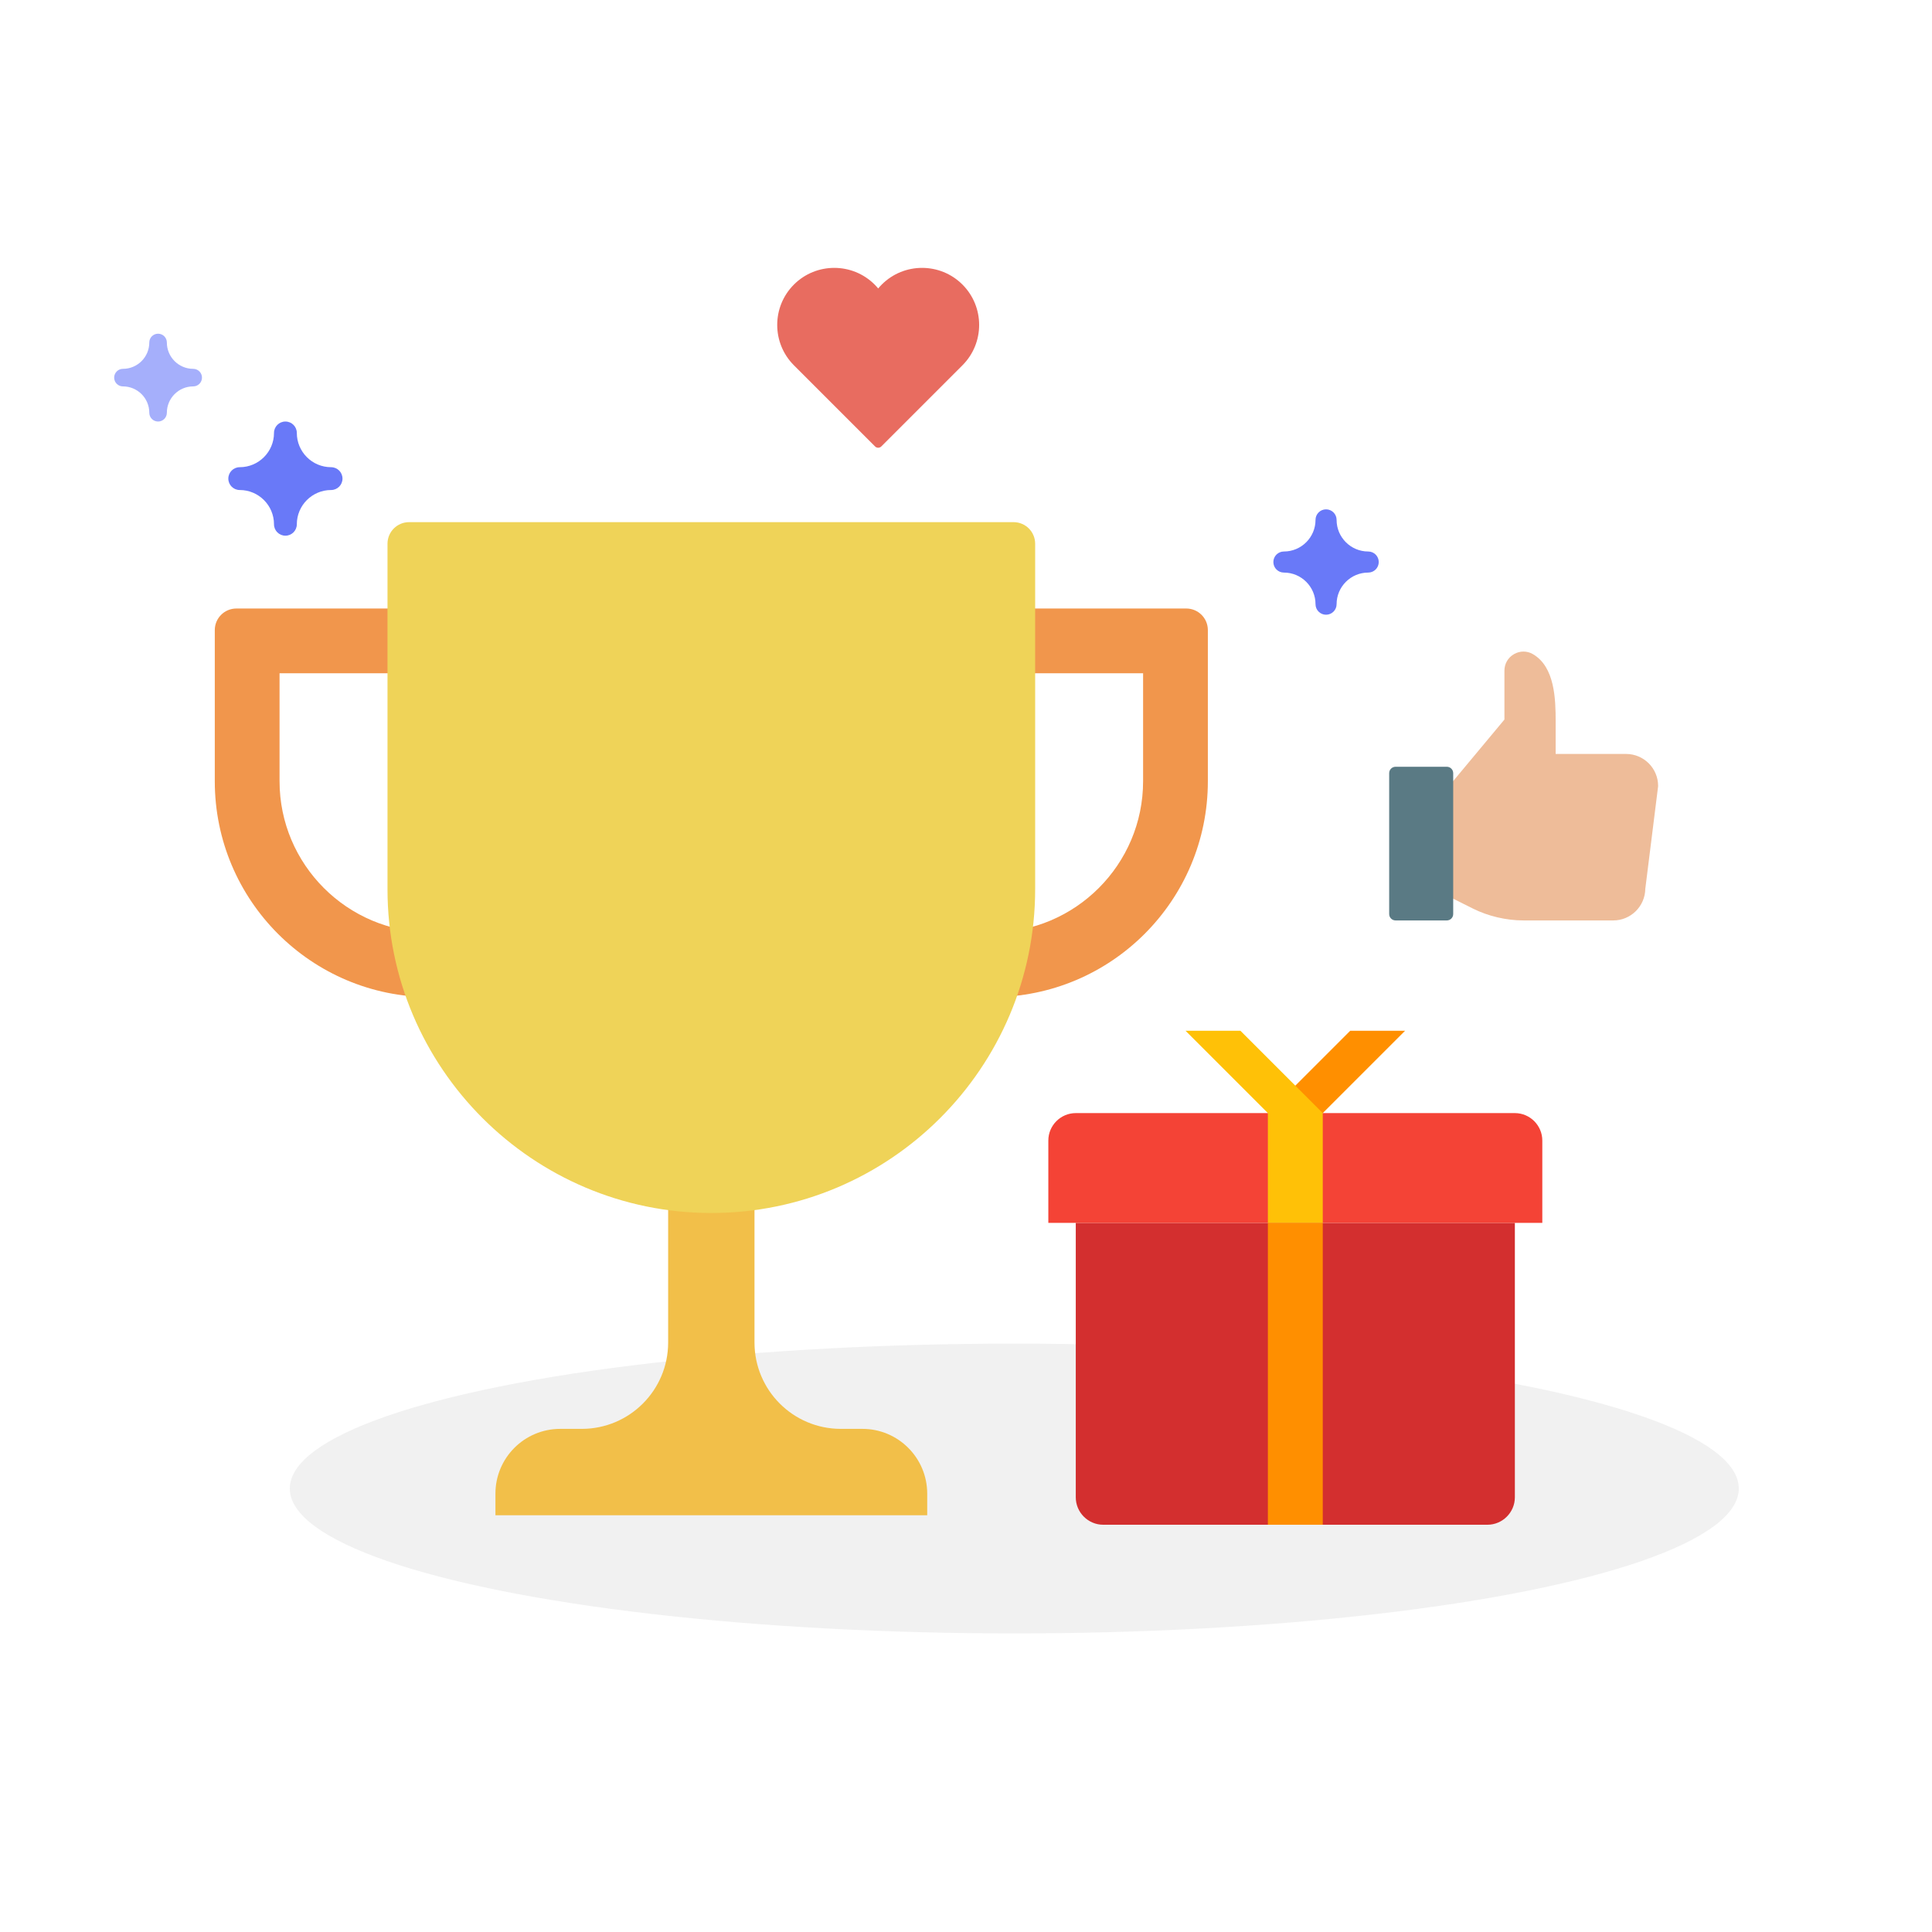<svg width="220" height="220" viewBox="0 0 220 220" fill="none" xmlns="http://www.w3.org/2000/svg">
<path d="M155.8 62.8C153.815 62.8 152.2 61.185 152.2 59.2C152.2 58.537 151.663 58 151 58C150.337 58 149.8 58.537 149.8 59.2C149.8 61.185 148.185 62.8 146.2 62.8C145.537 62.8 145 63.337 145 64C145 64.663 145.537 65.2 146.2 65.2C148.185 65.2 149.8 66.815 149.8 68.8C149.8 69.463 150.337 70 151 70C151.663 70 152.2 69.463 152.2 68.8C152.2 66.815 153.815 65.2 155.8 65.2C156.463 65.2 157 64.663 157 64C157 63.337 156.463 62.8 155.8 62.8Z" fill="#6979F8"/>
<path d="M22 42C20.346 42 19 40.654 19 39C19 38.448 18.553 38 18 38C17.447 38 17 38.448 17 39C17 40.654 15.654 42 14 42C13.447 42 13 42.448 13 43C13 43.552 13.447 44 14 44C15.654 44 17 45.346 17 47C17 47.552 17.447 48 18 48C18.553 48 19 47.552 19 47C19 45.346 20.346 44 22 44C22.553 44 23 43.552 23 43C23 42.448 22.553 42 22 42Z" fill="#A5AFFB"/>
<path d="M37.7 53.2C35.549 53.2 33.8 51.451 33.8 49.3C33.8 48.582 33.219 48 32.5 48C31.781 48 31.2 48.582 31.2 49.3C31.2 51.451 29.451 53.2 27.3 53.2C26.581 53.2 26 53.782 26 54.5C26 55.218 26.581 55.8 27.3 55.8C29.451 55.8 31.2 57.549 31.2 59.7C31.2 60.418 31.781 61 32.5 61C33.219 61 33.8 60.418 33.8 59.7C33.8 57.549 35.549 55.8 37.7 55.8C38.419 55.8 39 55.218 39 54.5C39 53.782 38.419 53.2 37.7 53.2Z" fill="#6979F8"/>
<ellipse opacity="0.2" cx="115.5" cy="169.5" rx="82.5" ry="16.5" fill="#BDBDBD"/>
<path d="M49.041 106.167C39.554 106.167 31.833 98.447 31.833 88.958V76.667H49.041V69.292H26.916C25.559 69.292 24.458 70.392 24.458 71.75V88.958C24.458 102.535 35.464 113.542 49.041 113.542V106.167Z" fill="#F1964C"/>
<path d="M112.958 106.167C122.446 106.167 130.166 98.447 130.166 88.958V76.667H112.958V69.292H135.083C136.441 69.292 137.541 70.392 137.541 71.75V88.958C137.541 102.535 126.535 113.542 112.958 113.542V106.167Z" fill="#F1964C"/>
<path d="M98.208 162.708H95.749C90.319 162.708 85.916 158.306 85.916 152.875V133.208H76.083V152.875C76.083 158.306 71.68 162.708 66.249 162.708H63.791C59.718 162.708 56.416 166.01 56.416 170.083V172.542H105.583V170.083C105.583 166.01 102.281 162.708 98.208 162.708Z" fill="#F2BF49"/>
<path d="M81 138.125C60.666 138.125 44.125 121.583 44.125 101.25V61.917C44.125 60.559 45.224 59.458 46.583 59.458H115.417C116.775 59.458 117.875 60.559 117.875 61.917V101.25C117.875 121.583 101.334 138.125 81 138.125Z" fill="#EFD358"/>
<path d="M169.375 173.625H125.625C123.906 173.625 122.5 172.219 122.5 170.5V139.25H172.5V170.5C172.5 172.219 171.094 173.625 169.375 173.625Z" fill="#D32F2F"/>
<path d="M175.625 139.25H119.375V129.875C119.375 128.156 120.781 126.75 122.5 126.75H172.5C174.219 126.75 175.625 128.156 175.625 129.875V139.25Z" fill="#F44336"/>
<path d="M150.625 139.25H144.375V173.625H150.625V139.25Z" fill="#FF8F00"/>
<path d="M160 117.375H153.75L144.375 126.75H150.625L160 117.375Z" fill="#FF8F00"/>
<path d="M141.25 117.375H135L144.375 126.75V139.25H150.625V126.75L141.25 117.375Z" fill="#FFC107"/>
<path d="M183.708 104.812H173.5C171.519 104.812 169.464 104.33 167.715 103.456L164.424 101.81C164.176 101.686 164.021 101.434 164.021 101.158V90.95C164.021 90.779 164.08 90.614 164.19 90.483L171.312 81.936V76.367C171.312 75.58 171.72 74.877 172.403 74.485C173.081 74.096 173.889 74.098 174.562 74.492C177.059 75.948 177.146 79.627 177.146 82.2V85.854H185.166C187.177 85.854 188.812 87.486 188.812 89.492C188.812 89.521 188.81 89.552 188.806 89.582L187.353 101.206C187.328 103.199 185.703 104.812 183.708 104.812Z" fill="#EEBC99"/>
<path d="M164.75 104.812H158.917C158.514 104.812 158.188 104.486 158.188 104.083V88.042C158.188 87.639 158.514 87.312 158.917 87.312H164.75C165.153 87.312 165.479 87.639 165.479 88.042V104.083C165.479 104.486 165.153 104.812 164.75 104.812Z" fill="#5A7A84"/>
<path d="M109.596 32.404C107.062 29.87 102.938 29.87 100.404 32.404C100.263 32.545 100.129 32.693 100 32.848C99.872 32.692 99.737 32.545 99.596 32.404C97.062 29.87 92.938 29.87 90.404 32.404C87.869 34.938 87.87 39.062 90.404 41.596L99.646 50.839C99.744 50.936 99.872 50.985 100 50.985C100.128 50.985 100.256 50.936 100.353 50.839L109.596 41.596C112.131 39.062 112.131 34.938 109.596 32.404Z" fill="#E86C60"/>
</svg>
